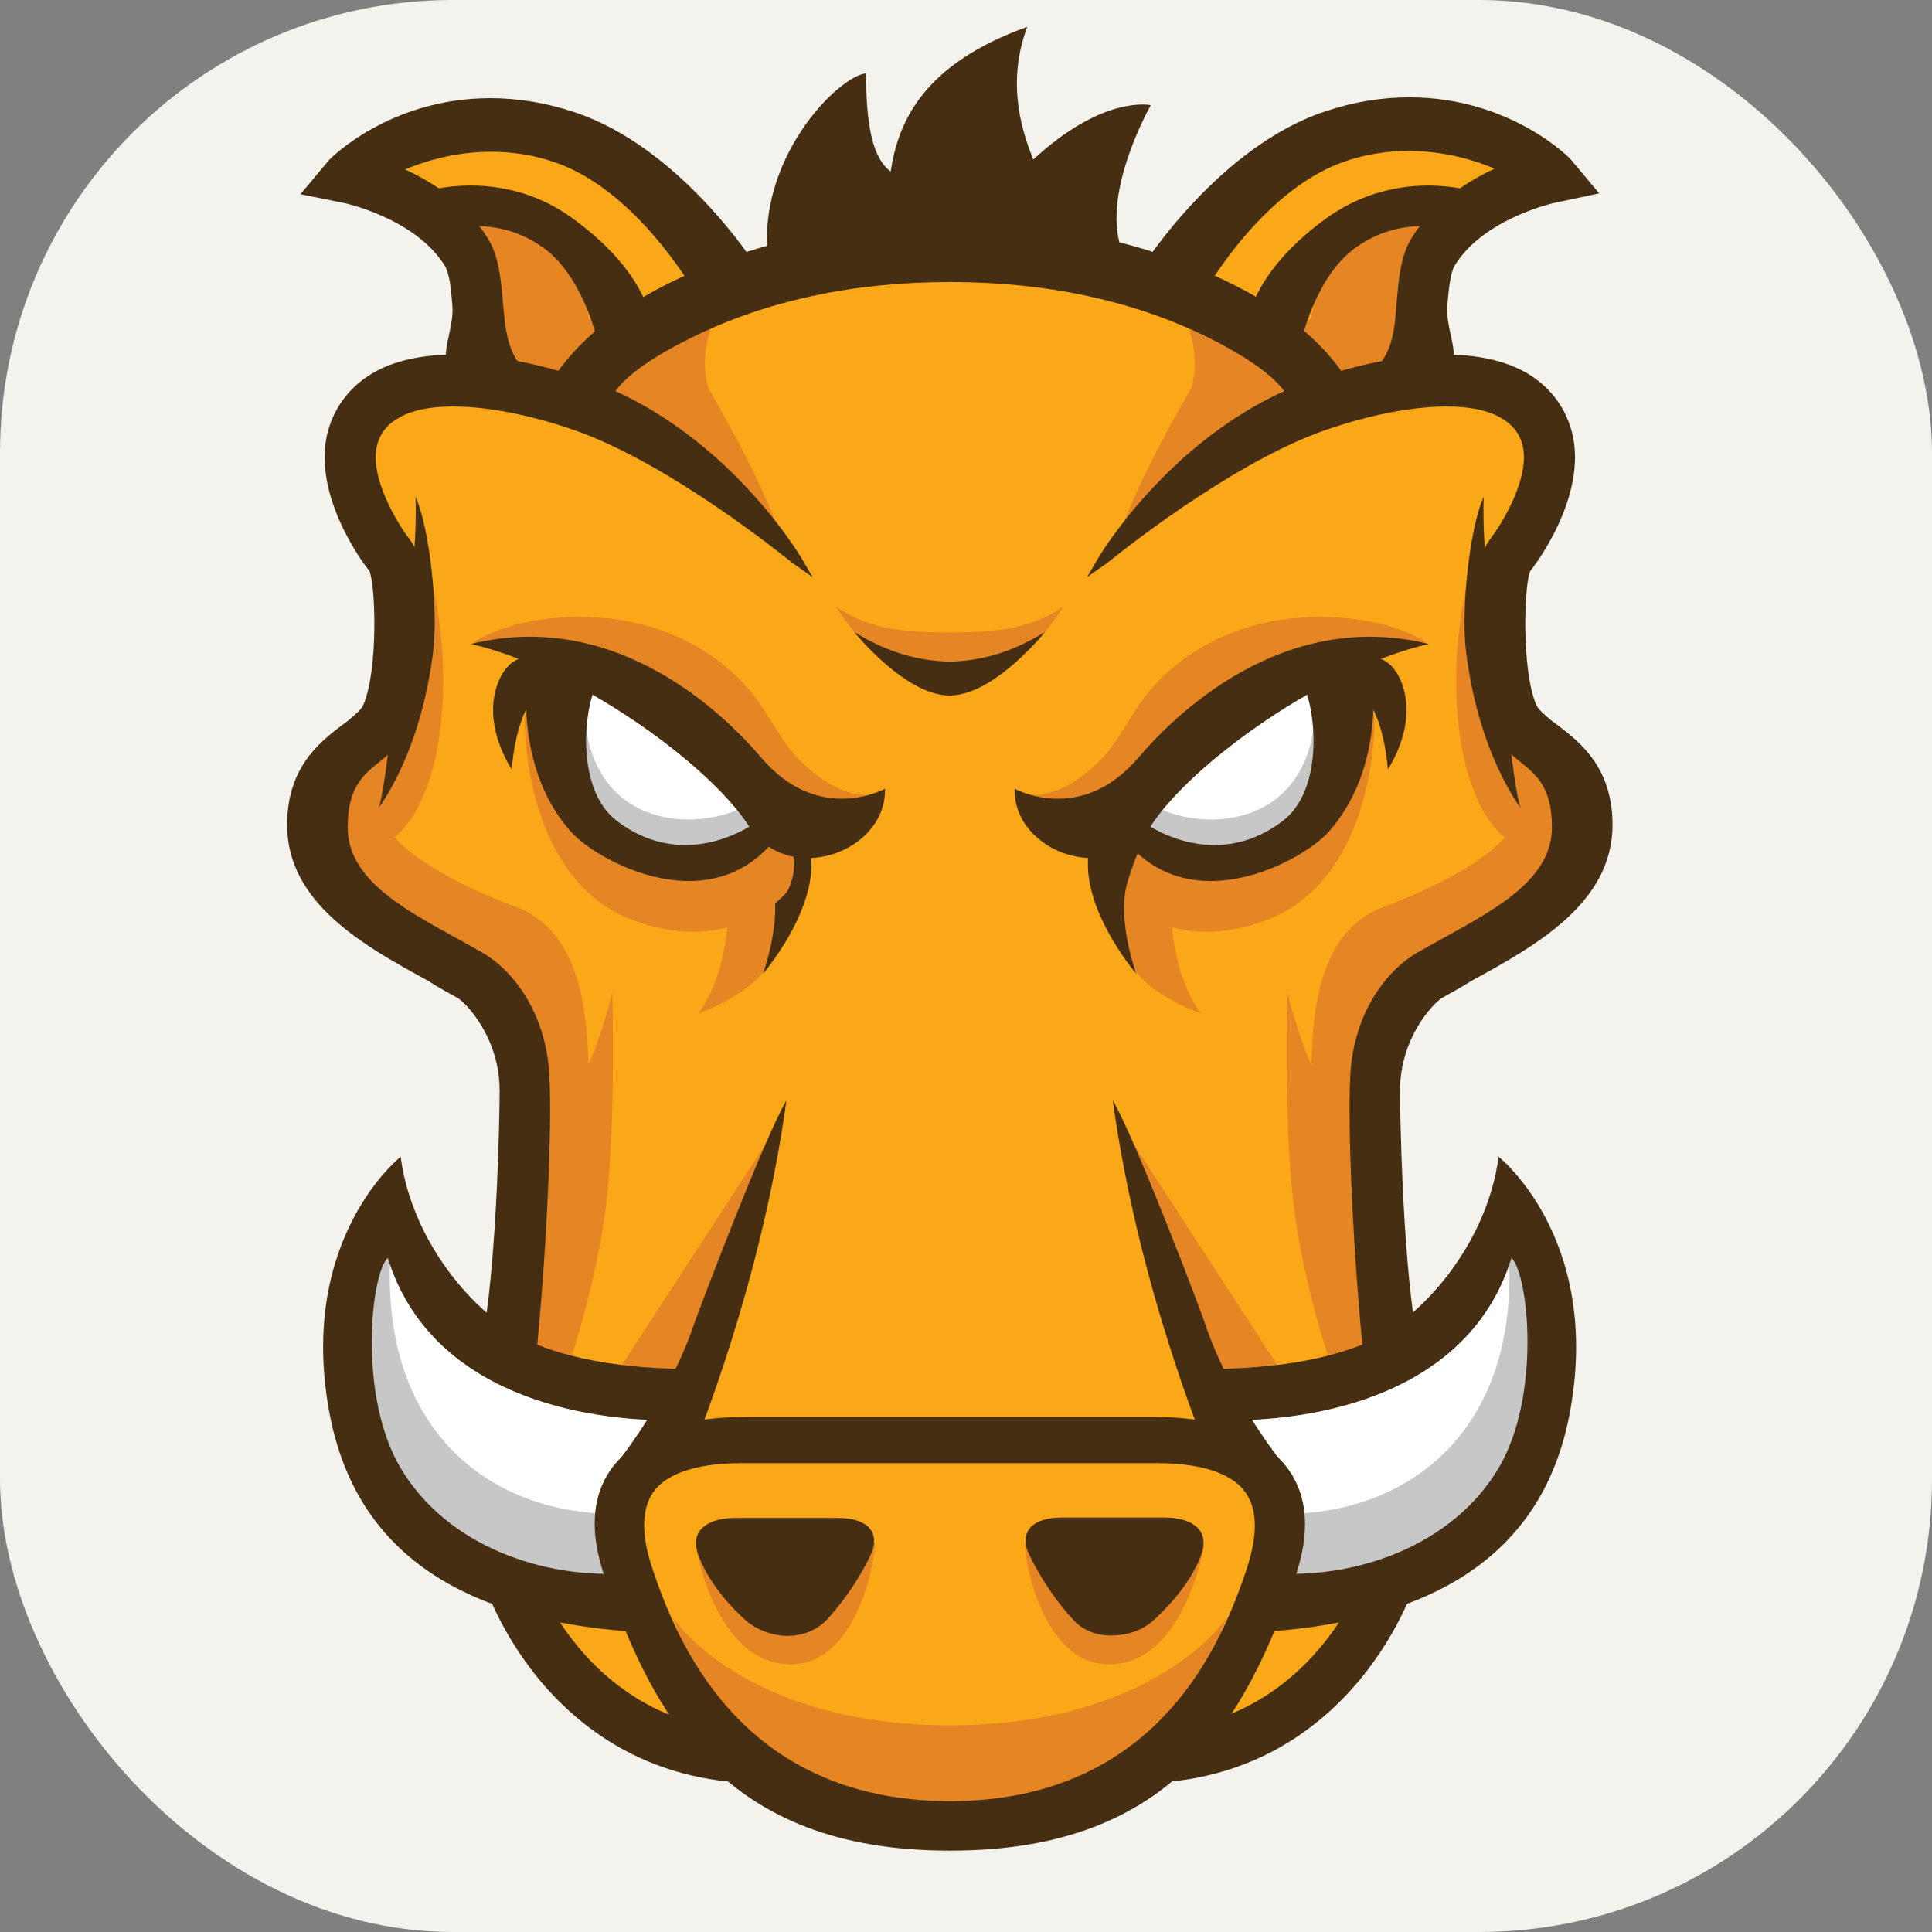 <svg width="256px" height="256px" viewBox="0 0 256 256" xmlns="http://www.w3.org/2000/svg"
   xmlns:svg="http://www.w3.org/2000/svg">
   <rect x="0" y="0" width="256" height="256" fill="#808080" stroke="none"/>
   <rect width="256" height="256" fill="#F4F2ED" rx="60" id="rect1" />
   <g id="surface1" transform="matrix(0.925,0,0,0.944,7.457,3.556)">
      <path style="fill:#faa817;fill-opacity:1;fill-rule:nonzero;stroke:none"
         d="m 45.281,62.207 c 0,0 4.395,16.895 5.031,22.566 0.637,5.613 -11.281,18.172 -11.281,24.418 0,6.25 2.488,17.535 16.258,23.207 13.773,5.613 15.684,20.02 15.684,28.816 0,8.797 -5.035,25.691 -5.035,25.691 0,0 -3.125,41.953 13.773,49.477 16.895,7.523 13.133,7.523 16.895,7.523 3.762,0 31.309,11.281 47.625,6.887 16.262,-4.398 20.66,-9.375 20.66,-9.375 0,0 16.258,1.273 21.293,-13.137 5.035,-14.41 8.16,-44.441 6.25,-58.27 -1.852,-13.773 -4.398,-31.945 6.887,-38.191 11.281,-6.25 23.203,-13.773 21.293,-20.023 -1.852,-6.25 -11.922,-15.047 -11.922,-15.047 0,0 -2.488,-15.68 -0.633,-19.441 1.852,-3.762 13.133,-13.137 6.883,-20.02 C 208.75,50.344 197.469,50.344 197.469,50.344 l -14.41,1.273 c 0,0 -24.418,-21.934 -56.363,-20.66 -31.941,1.273 -51.961,20.66 -51.961,20.66 0,0 -10.648,-3.762 -20.023,0 -9.43,3.703 -11.281,-0.059 -9.43,10.59 z m 0,0"
         id="path1" />
      <path style="fill:#e68523;fill-opacity:1;fill-rule:nonzero;stroke:none"
         d="m 102.508,155.484 -21.523,32.406 c -1.391,2.082 9.082,2.199 9.082,2.199 z m 5.902,-39.348 -5.785,14.293 c -2.199,5.383 -10.707,8.043 -10.707,8.043 0,0 4.398,-4.629 4.398,-16.258 0,-4.922 6.309,-6.828 6.309,-6.828 z m 0,0"
         id="path2" />
      <path style="fill:#452e11;fill-opacity:1;fill-rule:nonzero;stroke:none"
         d="m 107.023,112.781 -7.754,-0.52 c 0,0 1.965,3.527 3.297,8.043 1.445,5.148 -1.332,12.613 -1.332,12.613 0,0 10.359,-11.746 5.789,-20.137 z m 0,0"
         id="path3" />
      <path style="fill:#e68523;fill-opacity:1;fill-rule:nonzero;stroke:none"
         d="m 104.648,121.461 c 0,0 -7.637,9.145 -21.871,3.992 C 68.543,120.359 67.094,102.133 67.094,96.984 c 0,-5.094 26.969,5.09 30.672,7.289 3.586,2.199 10.531,10.938 6.883,17.188 z M 50.949,24.016 c 0,0 13.137,-2.547 21.875,4.398 8.738,6.883 11.285,12.383 11.285,12.383 l -14.758,11.688 c 0,0 -7.117,-3.297 -9.316,-12.789 -2.199,-9.488 -0.695,-13.887 -9.086,-15.68 z m 14.816,99.469 c 0,0 -23.031,-7.926 -18.691,-15.969 4.398,-8.043 0.867,-12.383 0.867,-12.383 0,0 -12.848,9.605 -9.547,19.789 2.023,6.25 5.379,10.82 23.957,19.5 8.91,16.551 1.852,46.293 2.254,46.469 0.695,0.23 12.5,-5.848 11.691,-33.68 -0.234,-8.562 -0.926,-20.195 -10.531,-23.727 z M 95.969,38.25 73.055,49.996 l 5.207,2.605 -0.75,1.273 5.324,2.43 21.063,15.566 C 101.234,63.652 93.426,50.75 93.426,50.75 c 0,0 -2.199,-5.902 2.543,-12.5 z m 0,0"
         id="path4" />
      <path style="fill:#e68523;fill-opacity:1;fill-rule:nonzero;stroke:none"
         d="m 128.086,238.406 c -29.684,0 -39.754,-15.102 -39.754,-15.102 l 4.629,11.285 c 1.734,4.918 20.484,20.078 35.066,20.078 M 91.574,213.121 c 0,0 2.719,16.723 13.656,16.723 9.316,0 12.035,-14.121 12.035,-17.012 z M 73.344,187.949 c 0.984,-2.664 4.398,-13.484 5.5,-23.32 1.328,-11.805 0.809,-29.051 0.809,-29.051 0,0 -2.895,11.285 -5.496,13.137 -2.547,1.793 -7.293,14.234 -7.293,14.234 l -3.762,24.652 c 3.355,0.637 6.191,-1.332 10.242,0.348 z M 46.898,114.75 c 0,0 6.191,-2.199 8.043,-15.684 1.855,-13.484 -2.195,-25.172 -2.195,-25.172 0,0 0.344,18.574 -1.797,22.277 -2.199,3.648 -3.992,4.746 -6.539,9.492 -2.602,4.746 1.043,7.637 2.488,9.086 z m 0,0"
         id="path5" />
      <path style="fill:#fdbf66;fill-opacity:1;fill-rule:nonzero;stroke:none"
         d="m 54.309,27.195 -1.273,-0.809 c -3.703,0.117 1.273,0.809 1.273,0.809 z m 0,0"
         id="path6" />
      <path style="fill:#faa817;fill-opacity:1;fill-rule:nonzero;stroke:none"
         d="m 101.004,34.258 c 0,0 -5.844,-0.984 -8.738,-5.324 C 89.375,24.535 81.098,15.797 67.906,15.684 54.711,15.566 41.691,19.211 41.691,19.211 l 11.398,7.176 c 1.219,-0.059 3.301,0 6.773,0.117 14.293,0.461 16.492,14.582 16.492,14.582 l 50.34,-6.945"
         id="path7" />
      <path style="fill:#ffffff;fill-opacity:1;fill-rule:nonzero;stroke:none"
         d="m 105.867,112.316 c 0,0 -6.828,6.828 -17.246,4.629 -10.473,-2.195 -16.781,-6.828 -17.242,-14.812 -0.465,-8.043 2.195,-11.168 2.195,-11.168 0,0 11.691,3.645 17.246,8.508 5.555,4.801 9.723,12.613 15.047,12.844 z m 0,0"
         id="path8" />
      <path style="fill:#c7c7c7;fill-opacity:1;fill-rule:nonzero;stroke:none"
         d="m 97.648,109.887 c 0,0 -5.902,2.719 -12.5,0.523 -8.621,-2.895 -9.199,-11.863 -9.199,-11.863 0,0 -5.324,15.566 9.547,18.574 11.922,2.371 18.98,-4.516 18.98,-4.516 z m 0,0"
         id="path9" />
      <path style="fill:#452e11;fill-opacity:1;fill-rule:nonzero;stroke:none"
         d="M 101.816,30.957 C 101.18,17.59 112.113,7 115.934,6.539 116.164,8.797 115.703,17.59 119.523,20.312 120.621,13.137 124.324,5.207 139.082,0 c -3.184,8.391 -0.406,15.391 0.867,18.633 10.066,-9.145 16.84,-7.637 16.84,-7.637 0,0 -7.004,12.035 -4.285,19.961 -20.195,-1.562 -50.574,2.141 -50.688,0 z m 0,0"
         id="path10" />
      <path style="fill:#452e11;fill-opacity:1;fill-rule:nonzero;stroke:none"
         d="M 59.051,51.27 C 54.25,47.277 57.836,43.574 57.43,39 57.199,36.57 57.027,34.316 56.215,33.043 51.762,26.039 41.344,23.898 41.23,23.898 l -4.922,-0.984 3.242,-3.816 C 39.957,18.633 53.324,5.902 73.98,12.559 88.449,17.242 99.094,32.984 99.5,33.68 L 92.266,37.094 C 92.211,36.977 83.703,22.105 71.32,18.113 61.309,14.871 52.051,17.938 48.113,19.965 c 4.227,1.676 9.723,4.742 13.023,9.953 1.562,2.488 1.852,5.555 2.082,8.562 0.348,3.992 0.637,7.754 3.586,10.184 z m 0,0"
         id="path11" />
      <path style="fill:#452e11;fill-opacity:1;fill-rule:nonzero;stroke:none"
         d="m 46.148,109.656 c 0,0 6.074,-7.523 7.867,-22.164 0.695,-5.785 -0.52,-17.129 -2.543,-21.523 0.348,10.762 -2.375,21.523 -2.375,21.523 0,0 -1.852,19.965 -2.949,22.164 z m 0,0"
         id="path12" />
      <path style="fill:#452e11;fill-opacity:1;fill-rule:nonzero;stroke:none"
         d="m 78.148,43.688 c 0,0 -1.969,-8.504 -7.352,-12.785 C 63.219,24.824 53.902,28.066 53.844,28.121 l -1.332,-4.164 c 0.465,-0.176 11.055,-3.473 20.832,3.355 9.84,6.887 10.996,13.195 11.109,13.887 z m 0,0"
         id="path13" />
      <path style="fill:#452e11;fill-opacity:1;fill-rule:nonzero;stroke:none"
         d="m 65.242,104.215 c 0,0 -3.18,-4.57 -2.602,-9.547 0.289,-2.488 1.445,-5.035 3.473,-5.902 3.816,-1.676 5.496,2.664 5.496,2.664 0,0 -5.383,1.273 -6.367,12.785 z m 0,0"
         id="path14" />
      <path style="fill:#452e11;fill-opacity:1;fill-rule:nonzero;stroke:none"
         d="m 100.195,111.16 c 0.113,0.23 0.172,0.406 0.172,0.406 0,0 -9.953,7.465 -20.078,-0.117 -5.441,-4.051 -4.918,-14.063 -3.242,-18.344 4.34,0.984 8.043,2.777 11.113,4.805 C 84.281,94.438 80.867,91.891 80.867,91.832 l -4.398,-1.273 -8.562,-2.949 c -0.117,0.637 -3.242,15.336 5.785,25.344 3.992,4.457 22.801,14.352 31.711,-2.602 z m 0,0"
         id="path15" />
      <path style="fill:#faa817;fill-opacity:1;fill-rule:nonzero;stroke:none"
         d="m 126.695,100.512 -0.344,-5.148 -37.441,-19.73 -15.566,-12.5 -17.938,18.805 57.867,27.371 10.473,3.184"
         id="path16" />
      <path style="fill:#e68523;fill-opacity:1;fill-rule:nonzero;stroke:none"
         d="M 100.832,95.074 C 95.16,87.031 85.844,83.559 78.438,82.98 65.766,81.996 59.746,86.453 59.746,86.453 c 0,0 20.773,0.867 26.734,8.738 11.168,14.637 27.43,15.797 30.031,12.613 -3.008,0.172 -6.305,-1.332 -9.836,-4.688 -2.258,-2.082 -4.051,-5.496 -5.844,-8.043 z m 0,0"
         id="path17" />
      <path style="fill:#452e11;fill-opacity:1;fill-rule:nonzero;stroke:none"
         d="m 99.27,112.262 c 5.613,8.504 19.672,3.645 19.441,-5.324 0,0 -9.43,5.207 -17.766,-4.398 C 96.086,96.926 80.52,81.531 59.398,86.625 c 14.582,3.242 33.91,16.551 39.871,25.637 z m 0,0"
         id="path18" />
      <path style="fill:#452e11;fill-opacity:1;fill-rule:nonzero;stroke:none"
         d="m 57.43,136.273 c 1.332,0.754 6.078,5.672 6.078,13.02 0,3.703 -0.348,22.223 -2.199,33.504 2.719,1.797 4.629,2.145 7.406,3.996 1.391,-13.078 2.375,-32.059 1.91,-39.754 -0.52,-8.738 -5.207,-14.582 -9.547,-17.07 l -4.227,-2.316 C 49.445,123.66 41.75,119.492 41.75,112.375 c 0,-5.555 2.141,-7.289 4.457,-9.141 l 0.23,-0.176 c 1.504,-1.215 3.238,-2.602 4.223,-4.918 2.777,-6.25 3.242,-22.105 0,-26.156 -1.621,-2.023 -5.902,-8.738 -4.688,-13.309 0.465,-1.734 1.562,-3.008 3.359,-3.934 1.852,-0.984 4.395,-1.449 7.52,-1.449 6.137,0 12.965,1.852 16.434,3.012 12.559,3.992 27.719,15.449 32.059,18.863 0.117,0.117 0.176,0.172 0.23,0.172 L 108.355,77.25 106.617,74.359 C 106.5,74.184 95.508,56.07 75.832,49.477 72.016,48.203 64.492,46.004 57.086,46.004 c -4.398,0 -8.16,0.75 -11.113,2.258 -3.586,1.852 -6.016,4.801 -7.059,8.504 -2.488,9.086 5.613,19.27 5.902,19.559 0.926,1.68 1.332,13.891 -0.809,18.809 -0.289,0.691 -1.102,1.328 -2.141,2.199 -0.348,0.289 -0.695,0.52 -1.102,0.809 -3.066,2.316 -7.695,5.844 -7.695,13.887 0,11.055 11.227,17.07 20.195,21.875 1.445,0.926 2.895,1.676 4.164,2.371 z m 0,0"
         id="path19" />
      <path style="fill:#452e11;fill-opacity:1;fill-rule:nonzero;stroke:none"
         d="M 59.051,51.27 C 54.25,47.277 57.836,43.574 57.43,39 57.199,36.57 57.027,34.316 56.215,33.043 51.762,26.039 41.344,23.898 41.23,23.898 l -4.922,-0.984 3.242,-3.816 C 39.957,18.633 53.324,5.902 73.98,12.559 88.449,17.242 99.094,32.984 99.5,33.68 L 92.266,37.094 C 92.211,36.977 83.703,22.105 71.32,18.113 61.309,14.871 52.051,17.938 48.113,19.965 c 4.227,1.676 9.723,4.742 13.023,9.953 1.562,2.488 1.852,5.555 2.082,8.562 0.348,3.992 0.637,7.754 3.586,10.184 z m 0,0"
         id="path20" />
      <path style="fill:#452e11;fill-opacity:1;fill-rule:nonzero;stroke:none"
         d="M 58.879,52.137 58.59,51.906 C 55,48.953 55.637,46.004 56.273,43.168 56.562,41.836 56.852,40.508 56.738,39.117 56.562,36.805 56.332,34.605 55.637,33.504 51.414,26.852 41.23,24.707 41.113,24.707 L 34.98,23.492 39.031,18.75 c 0.059,-0.117 8.621,-8.738 23.145,-8.738 3.938,0 7.984,0.637 12.035,1.965 15.105,4.863 25.809,21.238 25.926,21.414 l 0.461,0.691 -8.563,4.051 L 91.688,37.613 C 90.762,36.051 82.66,22.625 71.145,18.922 c -2.836,-0.926 -5.785,-1.387 -8.852,-1.387 -5.496,0 -9.953,1.504 -12.324,2.488 3.992,1.793 8.793,4.801 11.805,9.605 1.676,2.602 1.906,5.844 2.195,8.91 0.348,3.82 0.637,7.465 3.301,9.723 l 1.039,0.867 z m 0,0"
         id="path21" />
      <path style="fill:#452e11;fill-opacity:1;fill-rule:nonzero;stroke:none"
         d="m 78.148,43.688 c 0,0 -1.969,-8.504 -7.352,-12.785 C 63.219,24.824 53.902,28.066 53.844,28.121 l -1.332,-4.164 c 0.465,-0.176 11.055,-3.473 20.832,3.355 9.84,6.887 10.996,13.195 11.109,13.887 z m 0,0"
         id="path22" />
      <path style="fill:#452e11;fill-opacity:1;fill-rule:nonzero;stroke:none"
         d="m 77.625,44.672 -0.172,-0.809 c 0,-0.059 -1.91,-8.277 -7.059,-12.383 -2.953,-2.316 -6.48,-3.531 -10.531,-3.531 -3.184,0 -5.5,0.754 -5.789,0.867 l -0.691,0.23 -1.797,-5.555 0.695,-0.23 c 0.289,-0.117 3.125,-0.984 7.117,-0.984 5.266,0 10.242,1.562 14.352,4.457 10.07,7.059 11.34,13.656 11.398,14.352 l 0.117,0.578 z M 59.863,26.504 c 4.34,0 8.273,1.328 11.457,3.816 4.57,3.648 6.711,10.07 7.406,12.387 l 4.977,-1.969 C 83.238,39 81.273,33.734 72.996,27.891 69.062,25.113 64.492,23.727 59.457,23.727 c -2.777,0 -4.918,0.461 -5.961,0.691 l 0.867,2.777 c 0.984,-0.289 3.012,-0.691 5.5,-0.691 z M 104.766,225.852 c -2.141,0 -4.34,-0.812 -5.902,-2.082 -1.156,-0.984 -5.094,-4.633 -6.828,-9.086 -0.637,-1.68 -0.52,-3.012 0.465,-3.938 0.637,-0.633 2.023,-1.445 4.742,-1.445 h 14.699 c 2.082,0 3.586,0.465 4.457,1.332 1.098,1.156 0.75,2.547 0.461,3.355 -0.52,1.332 -2.777,5.672 -6.539,9.664 -1.387,1.387 -3.355,2.199 -5.555,2.199 z m -7.465,20.543 c -27.719,-2.141 -37.438,-28.297 -37.438,-33.738 h 7.23 c 0.059,2.375 7.41,24.77 30.785,26.562 z m 0,0"
         id="path23" />
      <path style="fill:#ffffff;fill-opacity:1;fill-rule:nonzero;stroke:none"
         d="m 89.547,199.465 c -0.406,-2.488 -0.461,-4.863 0.059,-7.234 -2.082,-1.562 -5.902,-2.141 -8.738,-3.066 -2.316,-1.445 -14.176,1.504 -22.801,-8.91 C 47.305,167.234 49.562,159.422 49.562,159.422 c -2.777,3.066 -5.441,1.91 -9.664,16.203 -4.223,14.293 1.969,24.301 13.539,34.312 5.441,4.746 13.195,6.711 19.793,7.406 -2.199,-2.254 3.816,-2.43 7.926,-3.992 -0.348,-3.355 0.23,-6.598 2.719,-9.199 1.504,-1.562 3.473,-2.547 5.441,-3.301 0.113,-0.23 0.23,-0.52 0.289,-0.75 0.059,-0.117 0,-0.348 -0.059,-0.637 z m 0,0"
         id="path24" />
      <path style="fill:#c7c7c7;fill-opacity:1;fill-rule:nonzero;stroke:none"
         d="m 81.156,213.352 c -0.23,-0.695 -0.406,-1.445 -0.578,-2.141 -0.172,-0.809 -1.156,-3.008 0.059,-0.465 -0.289,-0.633 -0.523,-1.328 -0.637,-2.023 -18.691,0 -35.008,-12.848 -31.828,-39.871 -2.43,-3.238 -5.902,6.539 -5.902,6.539 0,0 -9.375,27.199 14.816,37.73 8.043,3.527 15.16,6.016 16.836,5.035 3.473,0.691 6.656,-1.738 7.871,-3.359 -0.23,-0.461 -0.461,-0.926 -0.637,-1.445 z m 0,0"
         id="path25" />
      <path style="fill:#452e11;fill-opacity:1;fill-rule:nonzero;stroke:none"
         d="m 89.199,195.586 c 0,-2.254 0.523,-4.512 1.621,-6.711 0.059,-0.176 0.172,-0.289 0.23,-0.465 -7.176,-0.055 -15.508,-0.75 -22.566,-3.586 -7.754,-3.125 -17.477,-13.715 -19.152,-26.215 0,0 -14.641,11.285 -10.301,35.414 4.051,22.684 22.973,30.035 44.613,31.309 0,-0.176 -2.43,-5.211 -1.68,-8.277 -12.266,0.867 -26.039,-3.875 -32.633,-14.754 C 43.254,192.289 44.992,175.277 47.48,172.789 53.555,192 75.484,195.875 89.199,195.586 Z m 0,0"
         id="path26" />
      <path style="fill:#452e11;fill-opacity:1;fill-rule:nonzero;stroke:none"
         d="m 91.457,181.816 c -3.879,11.398 -11.863,20.656 -11.863,20.656 0,0 10.938,-0.52 11.516,-2.43 0.465,-1.445 9.895,-23.492 13.484,-49.359 -3.359,5.613 -12.789,30.148 -13.137,31.133 z m 0,0"
         id="path27" />
      <path style="fill:#e68523;fill-opacity:1;fill-rule:nonzero;stroke:none"
         d="m 153.43,155.484 21.527,32.406 c 1.391,2.082 -9.086,2.199 -9.086,2.199 z m -5.902,-39.348 5.789,14.293 c 2.199,5.383 10.703,8.043 10.703,8.043 0,0 -4.398,-4.629 -4.398,-16.258 0,-4.922 -6.305,-6.828 -6.305,-6.828 z m 0,0"
         id="path28" />
      <path style="fill:#e68523;fill-opacity:1;fill-rule:nonzero;stroke:none"
         d="m 151.289,121.461 c 0,0 7.641,9.145 21.875,3.992 14.234,-5.094 15.68,-23.32 15.68,-28.469 0,-5.094 -26.965,5.09 -30.668,7.289 -3.586,2.199 -10.531,10.938 -6.887,17.188 z m 0,0"
         id="path29" />
      <path style="fill:#452e11;fill-opacity:1;fill-rule:nonzero;stroke:none"
         d="m 148.918,112.781 7.754,-0.52 c 0,0 -1.969,3.527 -3.297,8.043 -1.449,5.148 1.328,12.613 1.328,12.613 0,0 -10.301,-11.746 -5.785,-20.137 z m 0,0"
         id="path30" />
      <path style="fill:#e68523;fill-opacity:1;fill-rule:nonzero;stroke:none"
         d="m 205.047,24.016 c 0,0 -13.133,-2.547 -21.871,4.398 -8.738,6.941 -11.285,12.383 -11.285,12.383 l 14.754,11.688 c 0,0 7.121,-3.297 9.316,-12.789 2.145,-9.488 0.695,-13.887 9.086,-15.68 z m -14.812,99.469 c 0,0 23.031,-7.926 18.691,-15.969 -4.398,-8.043 -0.867,-12.383 -0.867,-12.383 0,0 12.844,9.605 9.605,19.789 -2.027,6.25 -5.383,10.82 -23.957,19.5 -8.914,16.551 -1.852,46.293 -2.258,46.469 -0.695,0.23 -12.5,-5.848 -11.688,-33.68 0.113,-8.562 0.809,-20.195 10.473,-23.727 z M 160.027,38.25 l 22.914,11.746 -5.207,2.605 0.754,1.273 -5.324,2.43 -21.062,15.566 C 154.762,63.652 162.574,50.75 162.574,50.75 c 0,0 2.199,-5.902 -2.547,-12.5 z m -32.113,200.156 c 29.684,0 39.754,-15.102 39.754,-15.102 l -4.633,11.285 c -1.734,4.918 -20.484,20.078 -35.066,20.078"
         id="path31" />
      <path style="fill:#e68523;fill-opacity:1;fill-rule:nonzero;stroke:none"
         d="m 164.426,213.121 c 0,0 -2.719,16.723 -13.656,16.723 -9.316,0 -12.035,-14.121 -12.035,-17.012 z m 18.227,-25.172 c -0.984,-2.664 -4.398,-13.484 -5.496,-23.32 -1.332,-11.805 -0.809,-29.051 -0.809,-29.051 0,0 2.891,11.285 5.496,13.137 2.547,1.793 7.289,14.234 7.289,14.234 l 3.762,24.652 c -3.414,0.637 -6.191,-1.332 -10.242,0.348 z M 209.039,114.75 c 0,0 -6.191,-2.199 -8.043,-15.684 -1.793,-13.484 2.199,-25.172 2.199,-25.172 0,0 -0.348,18.574 1.793,22.277 2.199,3.648 3.996,4.746 6.539,9.492 2.605,4.746 -1.039,7.637 -2.488,9.086 z m 0,0"
         id="path32" />
      <path style="fill:#fdbf66;fill-opacity:1;fill-rule:nonzero;stroke:none"
         d="m 201.633,27.195 1.273,-0.809 c 3.762,0.117 -1.273,0.809 -1.273,0.809 z m 0,0"
         id="path33" />
      <path style="fill:#faa817;fill-opacity:1;fill-rule:nonzero;stroke:none"
         d="m 154.938,34.258 c 0,0 5.844,-0.984 8.734,-5.324 2.895,-4.398 11.168,-13.137 24.363,-13.25 13.195,-0.117 26.215,3.527 26.215,3.527 l -11.402,7.176 c -1.215,-0.059 -3.297,0 -6.77,0.117 -14.234,0.461 -16.434,14.582 -16.434,14.582 l -50.344,-6.945"
         id="path34" />
      <path style="fill:#ffffff;fill-opacity:1;fill-rule:nonzero;stroke:none"
         d="m 150.074,112.316 c 0,0 6.828,6.828 17.246,4.629 10.473,-2.195 16.781,-6.828 17.242,-14.812 0.465,-8.043 -2.199,-11.168 -2.199,-11.168 0,0 -11.688,3.645 -17.242,8.508 -5.555,4.801 -9.664,12.613 -15.047,12.844 z m 0,0"
         id="path35" />
      <path style="fill:#c7c7c7;fill-opacity:1;fill-rule:nonzero;stroke:none"
         d="m 158.352,109.887 c 0,0 5.902,2.719 12.496,0.523 8.625,-2.895 9.203,-11.863 9.203,-11.863 0,0 5.324,15.566 -9.551,18.574 -11.918,2.371 -18.977,-4.516 -18.977,-4.516 z m 0,0"
         id="path36" />
      <path style="fill:#452e11;fill-opacity:1;fill-rule:nonzero;stroke:none"
         d="M 196.945,51.27 C 201.75,47.277 198.16,43.574 198.566,39 c 0.23,-2.43 0.406,-4.684 1.215,-5.957 4.457,-7.004 14.871,-9.145 14.988,-9.145 l 4.918,-0.984 -3.238,-3.816 C 216.043,18.633 202.676,5.902 182.016,12.559 167.551,17.242 156.902,32.984 156.5,33.68 l 7.23,3.414 c 0.117,-0.117 8.566,-14.988 20.949,-18.98 10.012,-3.242 19.27,-0.176 23.203,1.852 -4.223,1.676 -9.723,4.742 -13.02,9.953 -1.562,2.488 -1.852,5.555 -2.082,8.562 -0.348,3.992 -0.637,7.754 -3.59,10.184 z m 0,0"
         id="path37" />
      <path style="fill:#452e11;fill-opacity:1;fill-rule:nonzero;stroke:none"
         d="m 209.793,109.656 c 0,0 -6.078,-7.523 -7.871,-22.164 -0.691,-5.785 0.523,-17.129 2.547,-21.523 -0.348,10.762 2.371,21.523 2.371,21.523 0,0 1.852,19.965 2.953,22.164 z m 0,0"
         id="path38" />
      <path style="fill:#452e11;fill-opacity:1;fill-rule:nonzero;stroke:none"
         d="m 177.793,43.688 c 0,0 1.969,-8.504 7.348,-12.785 7.582,-6.078 16.898,-2.836 16.957,-2.781 l 1.328,-4.164 C 202.965,23.781 192.375,20.484 182.594,27.312 c -9.836,6.887 -10.992,13.195 -11.109,13.887 z m 0,0"
         id="path39" />
      <path style="fill:#452e11;fill-opacity:1;fill-rule:nonzero;stroke:none"
         d="m 190.754,104.215 c 0,0 3.184,-4.57 2.605,-9.547 -0.289,-2.488 -1.445,-5.035 -3.473,-5.902 -3.82,-1.676 -5.496,2.664 -5.496,2.664 0,0 5.324,1.273 6.363,12.785 z m 0,0"
         id="path40" />
      <path style="fill:#452e11;fill-opacity:1;fill-rule:nonzero;stroke:none"
         d="m 155.805,111.16 c -0.117,0.23 -0.176,0.406 -0.176,0.406 0,0 9.953,7.465 20.082,-0.117 5.438,-4.051 4.918,-14.063 3.238,-18.344 -4.34,0.984 -8.043,2.777 -11.109,4.805 3.879,-3.473 7.293,-6.02 7.293,-6.078 l 4.395,-1.273 8.566,-2.949 c 0.113,0.637 3.238,15.336 -5.789,25.344 -3.992,4.457 -22.797,14.352 -31.707,-2.602 z m 0,0"
         id="path41" />
      <path style="fill:#faa817;fill-opacity:1;fill-rule:nonzero;stroke:none"
         d="m 137.285,106.938 4.34,2.719 37.961,-18.75 19.27,-5.266 -4.688,-25.574 -56.129,30.84 -8.738,6.598"
         id="path42" />
      <path style="fill:#e68523;fill-opacity:1;fill-rule:nonzero;stroke:none"
         d="m 155.168,95.074 c 5.672,-8.043 14.988,-11.516 22.395,-12.094 12.672,-0.984 18.691,3.473 18.691,3.473 0,0 -20.777,0.867 -26.734,8.738 -11.168,14.637 -27.43,15.797 -29.977,12.613 3.008,0.172 6.309,-1.332 9.836,-4.688 2.199,-2.082 3.996,-5.496 5.789,-8.043 z m 0,0"
         id="path43" />
      <path style="fill:#452e11;fill-opacity:1;fill-rule:nonzero;stroke:none"
         d="m 156.73,112.262 c -5.613,8.504 -19.676,3.645 -19.445,-5.324 0,0 9.434,5.207 17.766,-4.398 4.863,-5.613 20.426,-21.008 41.547,-15.914 -14.582,3.242 -33.906,16.551 -39.867,25.637 z m 0,0"
         id="path44" />
      <path style="fill:#452e11;fill-opacity:1;fill-rule:nonzero;stroke:none"
         d="m 198.566,136.273 c -1.332,0.754 -6.074,5.672 -6.074,13.02 0,3.703 0.348,22.223 2.199,33.504 -2.723,1.797 -4.633,2.145 -7.41,3.996 -1.387,-13.078 -2.371,-32.059 -1.906,-39.754 0.52,-8.738 5.207,-14.582 9.547,-17.07 l 4.223,-2.316 c 7.406,-3.992 15.105,-8.16 15.105,-15.277 0,-5.555 -2.145,-7.289 -4.457,-9.141 l -0.23,-0.176 c -1.504,-1.215 -3.242,-2.602 -4.227,-4.918 -2.777,-6.25 -3.238,-22.105 0,-26.156 1.621,-2.023 5.902,-8.738 4.688,-13.309 -0.461,-1.734 -1.562,-3.008 -3.355,-3.934 -1.852,-0.984 -4.398,-1.449 -7.523,-1.449 -6.133,0 -12.961,1.852 -16.434,3.012 -12.555,3.992 -27.719,15.449 -32.059,18.863 -0.113,0.117 -0.172,0.172 -0.23,0.172 l -2.777,1.91 1.734,-2.891 c 0.117,-0.176 11.113,-18.289 30.785,-24.883 3.82,-1.273 11.344,-3.473 18.75,-3.473 4.398,0 8.102,0.75 11.109,2.258 3.59,1.852 6.02,4.801 7.059,8.504 2.488,9.086 -5.609,19.27 -5.902,19.559 -0.926,1.68 -1.328,13.891 0.812,18.809 0.289,0.691 1.098,1.328 2.141,2.199 0.348,0.289 0.695,0.52 1.098,0.809 3.07,2.316 7.699,5.844 7.699,13.887 0,11.055 -11.227,17.07 -20.195,21.875 -1.504,0.926 -2.895,1.676 -4.168,2.371 z m 0,0"
         id="path45" />
      <path style="fill:#452e11;fill-opacity:1;fill-rule:nonzero;stroke:none"
         d="m 185.199,49.996 c -1.793,-3.008 -6.363,-8.852 -16.84,-13.945 -11.746,-5.73 -25.285,-8.621 -40.332,-8.621 h -0.059 c -15.043,0 -28.641,2.891 -40.332,8.621 -10.531,5.148 -15.043,10.938 -16.84,13.945 l -0.75,1.043 8.969,2.023 0.289,-0.348 0.172,-0.348 c 0.117,-0.578 1.332,-3.816 11.402,-8.68 10.703,-5.207 23.203,-7.867 37.148,-7.867 13.945,0 26.445,2.66 37.152,7.867 10.008,4.922 11.223,8.102 11.398,8.68 l 0.117,0.289 0.289,0.348 9.027,-2.023 z m 0,0"
         id="path46" />
      <path style="fill:#452e11;fill-opacity:1;fill-rule:nonzero;stroke:none"
         d="M 196.945,51.27 C 201.75,47.277 198.16,43.574 198.566,39 c 0.23,-2.43 0.406,-4.684 1.215,-5.957 4.457,-7.004 14.871,-9.145 14.988,-9.145 l 4.918,-0.984 -3.238,-3.816 C 216.043,18.633 202.676,5.902 182.016,12.559 167.551,17.242 156.902,32.984 156.5,33.68 l 7.23,3.414 c 0.117,-0.117 8.566,-14.988 20.949,-18.98 10.012,-3.242 19.27,-0.176 23.203,1.852 -4.223,1.676 -9.723,4.742 -13.02,9.953 -1.562,2.488 -1.852,5.555 -2.082,8.562 -0.348,3.992 -0.637,7.754 -3.59,10.184 z m 0,0"
         id="path47" />
      <path style="fill:#452e11;fill-opacity:1;fill-rule:nonzero;stroke:none"
         d="m 187.688,49.012 1.043,-0.867 c 2.719,-2.258 3.008,-5.844 3.297,-9.723 0.289,-3.066 0.52,-6.305 2.199,-8.91 3.066,-4.805 7.871,-7.812 11.805,-9.605 -2.371,-0.984 -6.828,-2.488 -12.324,-2.488 -3.066,0 -6.02,0.461 -8.855,1.387 -11.516,3.707 -19.617,17.129 -20.543,18.691 l -0.348,0.523 -8.562,-4.051 0.465,-0.695 c 0.113,-0.176 10.879,-16.551 25.922,-21.41 4.051,-1.332 8.102,-1.969 12.035,-1.969 14.527,0 23.09,8.621 23.148,8.738 l 4.051,4.746 -6.133,1.273 c -0.117,0 -10.301,2.141 -14.527,8.793 -0.691,1.102 -0.867,3.301 -1.098,5.613 -0.117,1.391 0.172,2.719 0.461,4.051 0.637,2.836 1.273,5.73 -2.312,8.738 l -0.289,0.23 z m 0,0"
         id="path48" />
      <path style="fill:#452e11;fill-opacity:1;fill-rule:nonzero;stroke:none"
         d="m 177.793,43.688 c 0,0 1.969,-8.504 7.348,-12.785 7.582,-6.078 16.898,-2.836 16.957,-2.781 l 1.328,-4.164 C 202.965,23.781 192.375,20.484 182.594,27.312 c -9.836,6.887 -10.992,13.195 -11.109,13.887 z m 0,0"
         id="path49" />
      <path style="fill:#452e11;fill-opacity:1;fill-rule:nonzero;stroke:none"
         d="m 170.676,41.664 0.059,-0.578 c 0.113,-0.695 1.328,-7.293 11.398,-14.352 4.168,-2.895 9.145,-4.457 14.352,-4.457 3.992,0 6.828,0.867 7.117,0.984 l 0.695,0.23 -1.797,5.555 -0.691,-0.23 c -0.289,-0.113 -2.605,-0.867 -5.789,-0.867 -4.051,0 -7.578,1.215 -10.531,3.531 -5.148,4.105 -7.059,12.324 -7.059,12.383 l -0.176,0.809 z m 30.957,-14.469 0.926,-2.777 c -1.039,-0.289 -3.184,-0.691 -5.961,-0.691 -5.031,0 -9.605,1.387 -13.539,4.164 -8.273,5.844 -10.242,11.055 -10.707,12.848 l 4.977,1.969 c 0.637,-2.316 2.781,-8.738 7.41,-12.387 3.18,-2.488 7.117,-3.816 11.457,-3.816 2.43,0 4.398,0.402 5.438,0.691 z M 145.676,223.594 c -3.762,-3.992 -5.957,-8.332 -6.539,-9.664 -0.289,-0.75 -0.637,-2.199 0.465,-3.355 0.867,-0.867 2.371,-1.332 4.457,-1.332 h 14.695 c 2.719,0 4.109,0.812 4.746,1.449 0.926,0.926 1.098,2.254 0.461,3.934 -1.734,4.457 -5.668,8.043 -6.828,9.086 -1.504,1.328 -3.703,2.082 -5.902,2.082 -2.254,0.059 -4.223,-0.754 -5.555,-2.199 z m 0,0"
         id="path50" />
      <path style="fill:#e68523;fill-opacity:1;fill-rule:nonzero;stroke:none"
         d="m 127.969,85.004 c -4.977,0 -11.398,-0.113 -16.258,-3.645 0,0 6.363,11.109 16.258,11.109 v -1.387 1.387 c 9.898,0 16.262,-11.109 16.262,-11.109 -4.805,3.473 -11.285,3.645 -16.262,3.645 z m 0,0"
         id="path51" />
      <path style="fill:#452e11;fill-opacity:1;fill-rule:nonzero;stroke:none"
         d="m 141.625,84.949 c -4.977,3.008 -9.43,4.047 -13.656,4.164 -4.223,-0.117 -8.68,-1.156 -13.656,-4.164 0,0 7.234,8.852 13.602,8.91 h 0.113 c 6.367,-0.059 13.598,-8.91 13.598,-8.91 z m 17.016,161.445 -0.582,-7.234 c 23.379,-1.793 30.73,-24.188 30.785,-26.559 h 7.234 c 0,5.496 -9.723,31.652 -37.438,33.793 z m 0,0"
         id="path52" />
      <path style="fill:#ffffff;fill-opacity:1;fill-rule:nonzero;stroke:none"
         d="m 166.449,199.465 c 0.465,-2.488 0.465,-4.863 -0.055,-7.234 2.082,-1.562 5.902,-2.141 8.738,-3.066 2.312,-1.445 14.176,1.504 22.797,-8.91 10.762,-13.02 8.508,-20.832 8.508,-20.832 2.777,3.066 5.438,1.91 9.664,16.203 4.223,14.293 -1.969,24.301 -13.543,34.312 -5.438,4.746 -13.191,6.711 -19.789,7.406 2.199,-2.254 -3.82,-2.43 -7.93,-3.992 0.348,-3.355 -0.23,-6.598 -2.719,-9.199 -1.504,-1.562 -3.473,-2.547 -5.438,-3.301 -0.117,-0.23 -0.234,-0.52 -0.289,-0.75 -0.059,-0.117 0,-0.348 0.055,-0.637 z m 0,0"
         id="path53" />
      <path style="fill:#c7c7c7;fill-opacity:1;fill-rule:nonzero;stroke:none"
         d="m 174.785,213.352 c 0.23,-0.695 0.402,-1.445 0.578,-2.141 0.172,-0.809 1.156,-3.008 -0.059,-0.465 0.289,-0.633 0.52,-1.328 0.637,-2.023 18.691,0 35.008,-12.848 31.824,-39.871 2.434,-3.238 5.902,6.539 5.902,6.539 0,0 9.375,27.199 -14.812,37.73 -8.043,3.527 -15.16,6.016 -16.84,5.035 -3.527,0.691 -6.652,-1.738 -7.867,-3.359 0.289,-0.461 0.461,-0.926 0.637,-1.445 z m 0,0"
         id="path54" />
      <path style="fill:#452e11;fill-opacity:1;fill-rule:nonzero;stroke:none"
         d="m 166.742,195.586 c 0,-2.254 -0.523,-4.512 -1.621,-6.711 -0.059,-0.176 -0.176,-0.289 -0.23,-0.465 7.172,-0.055 15.508,-0.75 22.566,-3.586 7.754,-3.125 17.477,-13.715 19.152,-26.215 0,0 14.641,11.285 10.301,35.414 -4.051,22.684 -23.031,30.035 -44.613,31.309 0,-0.176 2.43,-5.211 1.676,-8.277 12.27,0.867 26.039,-3.875 32.637,-14.754 6.078,-10.012 4.34,-27.023 1.852,-29.512 C 202.387,192 180.512,195.875 166.742,195.586 Z m 0,0"
         id="path55" />
      <path style="fill:#452e11;fill-opacity:1;fill-rule:nonzero;stroke:none"
         d="M 175.477,201.258 C 172.875,198.48 168.129,195.125 157.191,195.125 H 98.746 c -10.934,0 -15.68,3.355 -18.285,6.133 -3.762,4.051 -4.34,9.723 -1.734,16.781 C 85.672,236.844 95.391,256 127.969,256 h 0.117 c 32.578,0 42.301,-19.156 49.242,-37.961 2.547,-7.059 1.969,-12.73 -1.852,-16.781 z m -5.031,15.449 c -3.301,9.434 -12.152,32.348 -42.477,32.348 -30.262,-0.059 -39.176,-22.914 -42.473,-32.348 -1.852,-5.266 -1.676,-9.141 0.406,-11.516 1.445,-1.617 4.746,-3.586 12.324,-3.586 h 59.371 c 7.582,0 10.879,1.969 12.324,3.586 2.199,2.434 2.316,6.309 0.523,11.516 z m 0,0"
         id="path56" />
      <path style="fill:#452e11;fill-opacity:1;fill-rule:nonzero;stroke:none"
         d="m 164.484,181.816 c 3.875,11.398 11.863,20.656 11.863,20.656 0,0 -10.938,-0.52 -11.516,-2.43 -0.465,-1.445 -9.895,-23.492 -13.484,-49.359 3.355,5.613 12.848,30.148 13.137,31.133 z m 0,0"
         id="path57" />
   </g>
</svg>
